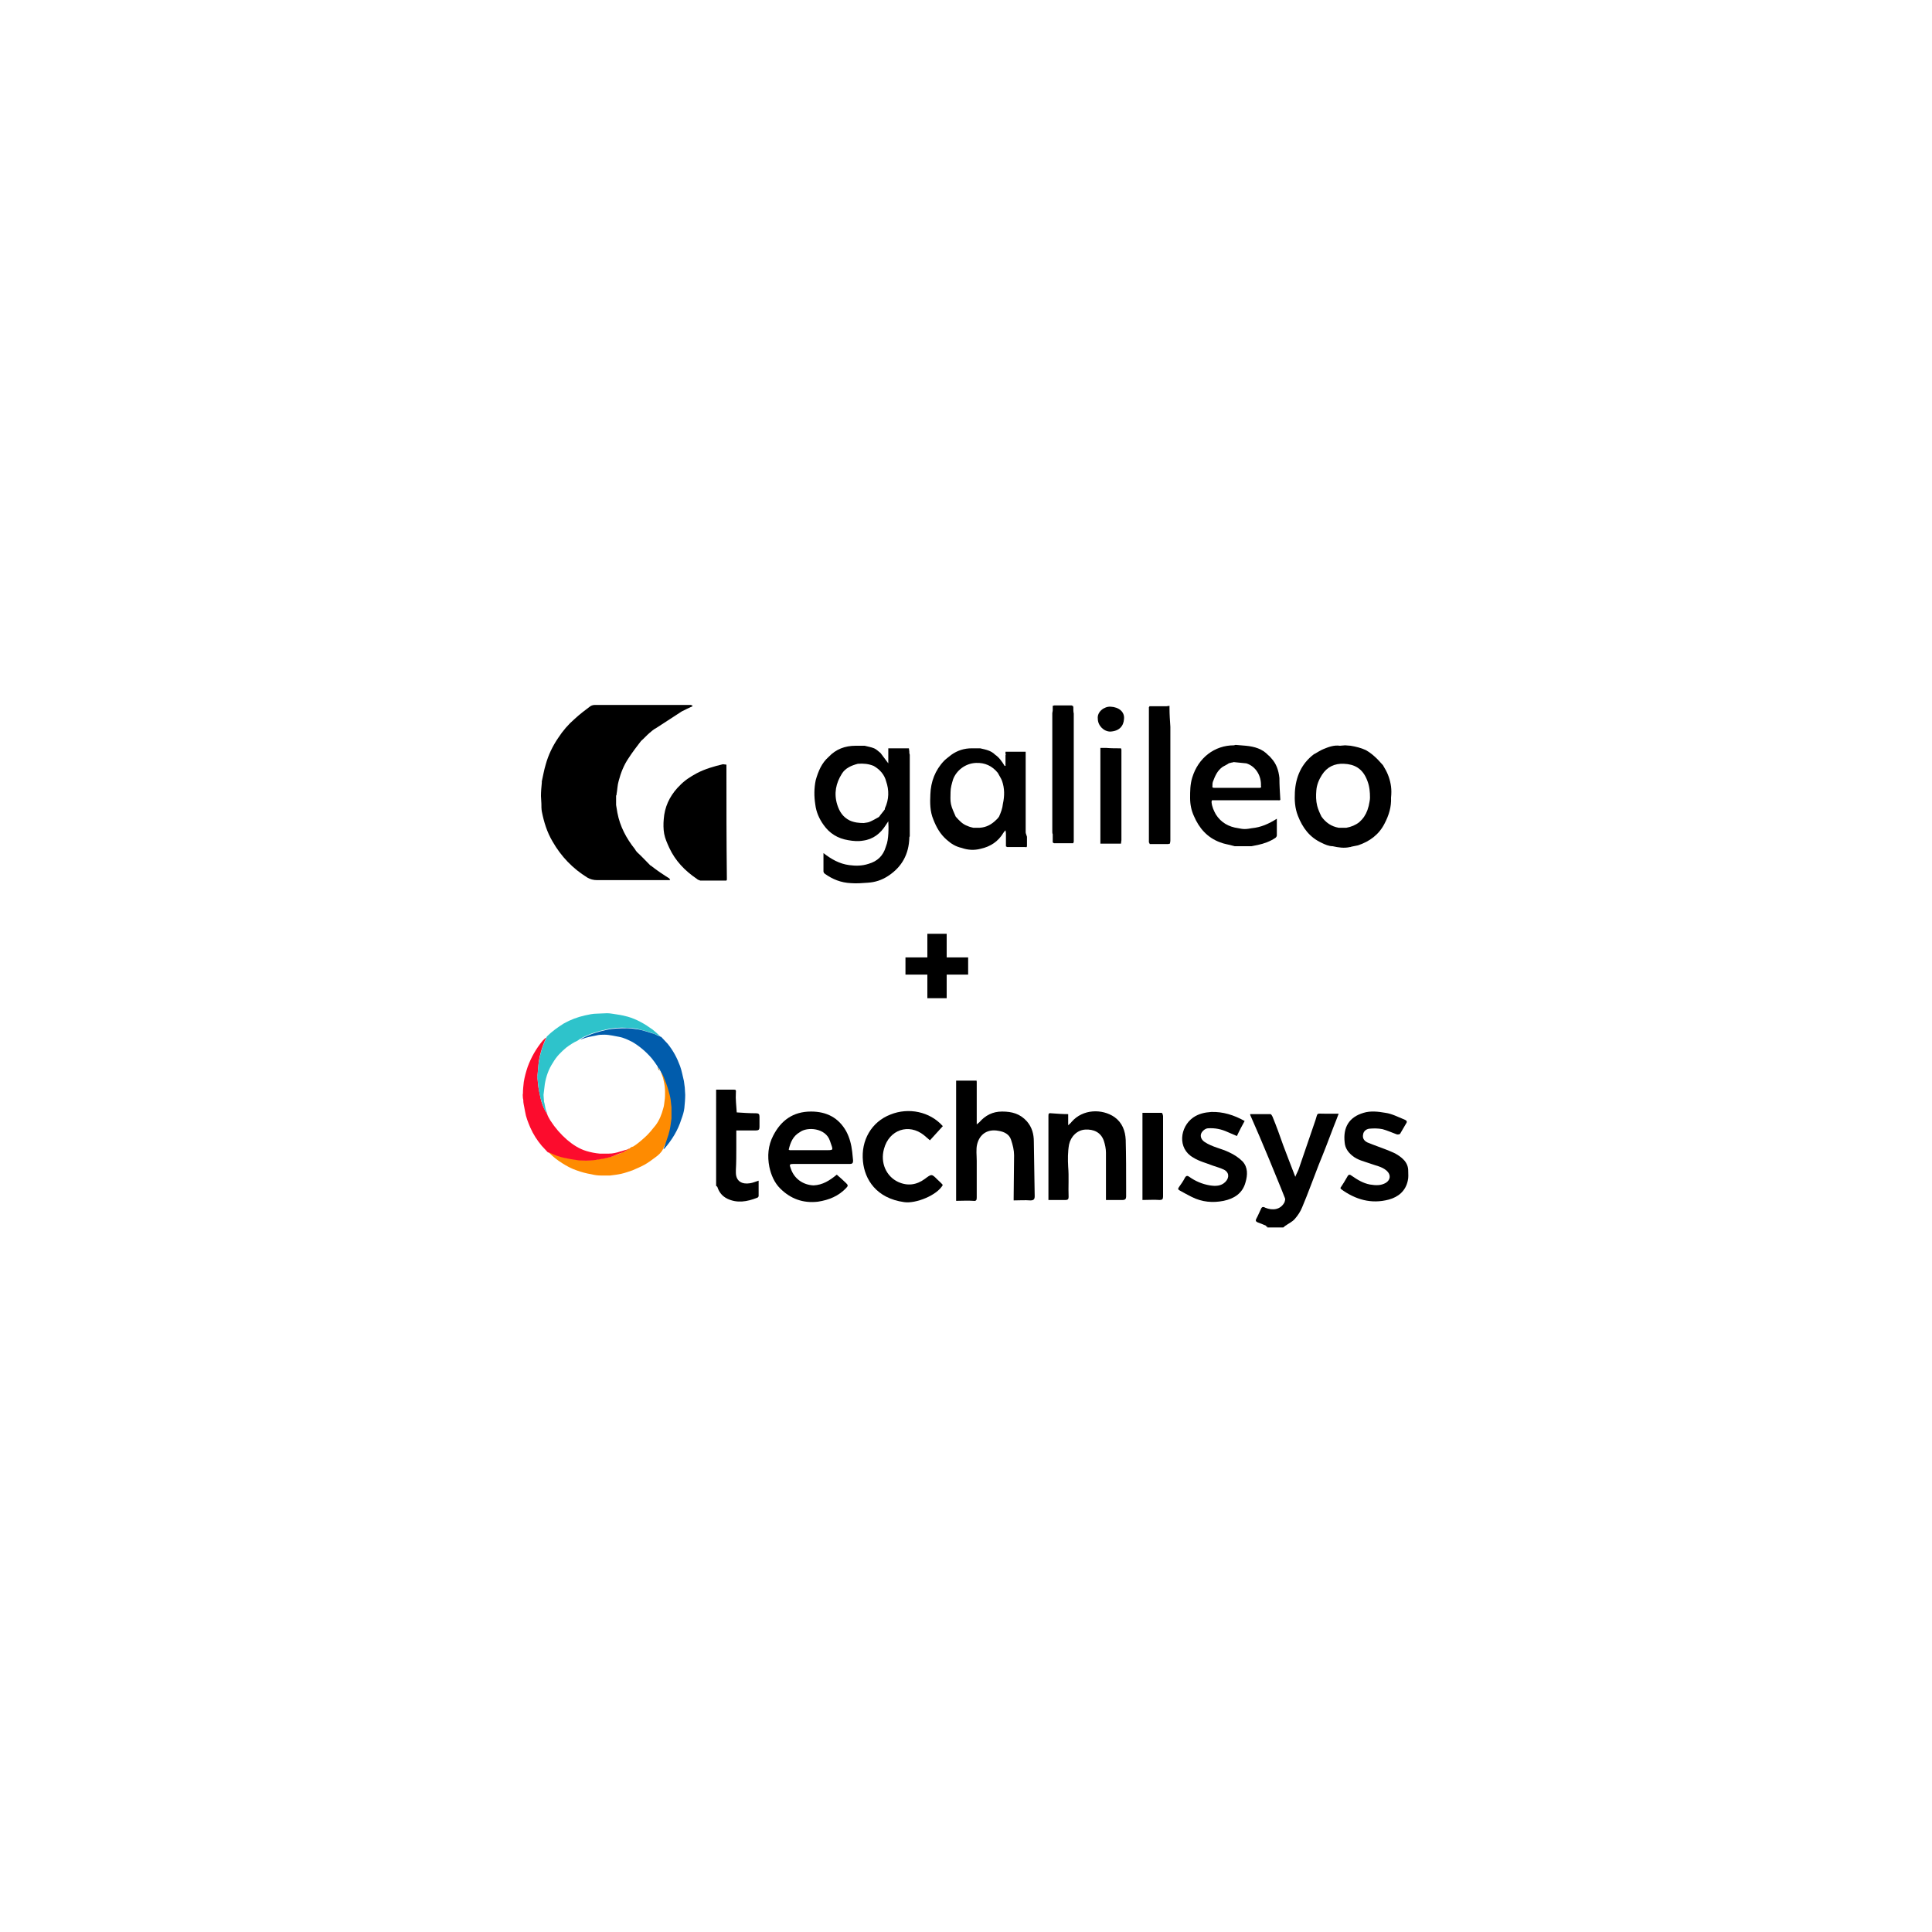 <ns0:svg xmlns:ns0="http://www.w3.org/2000/svg" version="1.1" id="Layer_1" x="0px" y="0px" viewBox="0 0 450 450" style="enable-background:new 0 0 450 220;" xml:space="preserve">
<ns0:style type="text/css" transform="translate(0.0, 115.0)">
	.st0{fill:#FABF66;}
	.st1{fill:#FE8B01;}
	.st2{fill:#FC0C2D;}
	.st3{fill:#2EC3CB;}
	.st4{fill:#015CAC;}
	.st5{fill:#F7422A;}
	.st6{fill:#AD701A;}
	.st7{fill:#416062;}
	.st8{fill:#F36726;}
	.st9{fill:#6ABED2;}
	.st10{fill:#FD5E6D;}
</ns0:style>
<ns0:path class="st0" d="M718.1-20.9c0.2,0,0.4-0.1,0.6-0.1C718.5-20.9,718.3-20.9,718.1-20.9z" transform="translate(0.0, 115.0)" />
<ns0:path class="st0" d="M713.1-20.9c0.1,0,0.2,0,0.3,0C713.3-20.9,713.2-20.9,713.1-20.9z" transform="translate(0.0, 115.0)" />
<ns0:path class="st0" d="M712.1-20.9c0.1,0,0.2,0,0.3,0C712.3-20.9,712.2-20.9,712.1-20.9z" transform="translate(0.0, 115.0)" />
<ns0:path class="st0" d="M711.1-20.8c0.1,0,0.2,0,0.3,0C711.3-20.9,711.2-20.9,711.1-20.8z" transform="translate(0.0, 115.0)" />
<ns0:path class="st0" d="M709.1-20.9c0.1,0,0.2,0,0.3,0C709.3-20.8,709.2-20.9,709.1-20.9z" transform="translate(0.0, 115.0)" />
<ns0:path class="st0" d="M708.1-20.9c0.1,0,0.2,0,0.3,0C708.3-20.9,708.2-20.9,708.1-20.9z" transform="translate(0.0, 115.0)" />
<ns0:path class="st0" d="M710.1-20.8c0.1,0,0.2,0,0.3,0C710.3-20.8,710.2-20.8,710.1-20.8z" transform="translate(0.0, 115.0)" />
<ns0:g transform="translate(0.0, 115.0)">
	<ns0:g>
		<ns0:g>
			<ns0:path d="M151.7,86.7C151.7,86.7,151.7,86.7,151.7,86.7c-0.1-0.1-0.1-0.1-0.2-0.1c-1-1-2-2.1-3.1-3.1c-0.2-0.2-0.4-0.5-0.5-0.7     c-2-2.5-3.5-5.3-4.1-8.5c-0.1-0.6-0.2-1.2-0.3-1.8c0-0.7,0-1.5,0-2.2c0,0,0.1-0.1,0.1-0.1c0-0.1,0-0.1,0-0.2     c0.2-1,0.2-2.1,0.5-3.1c0.5-1.9,1.2-3.7,2.3-5.3c0.9-1.4,1.9-2.7,2.9-4c0.7-0.6,1.3-1.3,2-1.9c0.5-0.4,0.9-0.8,1.5-1.1     c2-1.3,4-2.6,6-3.9c0.8-0.4,1.6-0.8,2.5-1.2c0-0.1,0-0.1-0.1-0.2c-0.1,0-0.2-0.1-0.3-0.1c-0.9,0-1.8,0-2.7,0     c-6.6,0-13.1,0-19.7,0c-0.3,0-0.7,0.1-1,0.3c-1.2,0.9-2.4,1.8-3.6,2.9c-1.5,1.3-2.8,2.8-3.9,4.5c-1.3,1.9-2.3,4-2.9,6.2     c-0.4,1.3-0.6,2.6-0.9,3.9c0,0.1,0,0.1,0,0.2c0,0,0,0.1,0,0.1c-0.1,1-0.2,2.1-0.2,3.1c0,0.6,0.1,1.2,0.1,1.8c0,0.6,0,1.2,0.1,1.8     c0.5,2.5,1.2,4.8,2.5,7c2,3.5,4.7,6.3,8.1,8.4c0.7,0.4,1.4,0.6,2.3,0.6c5.2,0,10.4,0,15.7,0c0,0,0.1,0,0.1,0c0.2,0,0.4,0,0.6,0     c0,0,0.1,0,0.1,0c0.1,0,0.2,0,0.3,0c0.1,0,0.2,0,0.2,0c-0.1-0.1-0.1-0.3-0.2-0.4C154.6,88.8,153.1,87.8,151.7,86.7z" />
			<ns0:path d="M169.2,63.7C169.2,63.7,169.2,63.7,169.2,63.7c0-0.2,0-0.4,0-0.6c-0.3,0-0.6-0.1-0.8-0.1c-2.1,0.5-4.2,1.1-6.1,2.1     c-1.5,0.8-2.9,1.7-4.1,3l0,0c-0.1,0.1-0.3,0.3-0.4,0.4c-1.9,2.1-3,4.5-3.2,7.3c-0.1,1.1-0.1,2.3,0.1,3.4c0.2,1.1,0.7,2.2,1.2,3.3     c1.4,3,3.6,5.3,6.4,7.2c0.2,0.2,0.5,0.3,0.8,0.4c0,0,0.1,0,0.1,0c1.7,0,3.5,0,5.2,0c0,0,0.1,0,0.1,0c0.2,0,0.5,0,0.7,0     c0-0.1,0.1-0.1,0.1-0.2c0-0.2,0-0.4,0-0.5C169.2,80.9,169.2,72.3,169.2,63.7z" />
			<ns0:path d="M324,68.2c-0.2-1.5-0.7-3-1.5-4.3c-0.1-0.2-0.3-0.5-0.4-0.7c0,0-0.1-0.1-0.1-0.1c-0.4-0.4-0.7-0.8-1.1-1.2     c-0.8-0.8-1.7-1.6-2.8-2.2c-1.1-0.5-2.3-0.8-3.5-1c-0.4,0-0.9-0.1-1.3-0.1c-0.4,0-0.8,0.1-1.2,0.1c-1.4-0.2-2.7,0.3-3.9,0.8     c-0.7,0.3-1.3,0.7-2,1.1c0,0,0,0,0,0c-0.1,0-0.2,0.1-0.2,0.1c-2.9,2.2-4.2,5.3-4.4,8.8c-0.1,1.9,0,3.7,0.7,5.5     c1.1,2.8,2.7,5,5.5,6.3c0.8,0.4,1.7,0.8,2.6,0.8c1.3,0.3,2.7,0.5,4,0.2c0.1,0,0.2,0,0.4-0.1c0,0,0,0,0,0l0,0     c0.5-0.1,1-0.2,1.5-0.3c2.7-0.9,4.9-2.5,6.2-5.1c1-1.9,1.6-3.9,1.5-6C324.1,69.8,324.1,69,324,68.2z M318.8,72.7     c0,0.1,0.1,0.2,0.2,0.3C318.9,72.9,318.8,72.8,318.8,72.7c-0.1,0.3-0.2,0.7-0.3,1c-0.4,1.1-1,2-1.9,2.8c-0.9,0.7-1.9,1.1-3,1.3     c-0.6,0-1.2,0-1.8,0c-1.7-0.3-3-1.2-4-2.6v0c-0.4-0.8-0.8-1.7-1-2.5c-0.3-1.2-0.3-2.4-0.2-3.6c0.1-1.3,0.6-2.5,1.3-3.6     c1.2-1.9,3-2.7,5.1-2.6c2.4,0.1,4.4,1,5.5,4c0.5,1.3,0.6,2.6,0.6,3.9C319.1,71.4,318.9,72.1,318.8,72.7z" />
			<ns0:path d="M272.4,50c0-0.1,0-0.3,0-0.4c0-0.1,0-0.1,0-0.2c-0.2,0-0.5,0.1-0.7,0.1c-1.1,0-2.3,0-3.4,0c0,0-0.1,0-0.1,0     c-0.1,0-0.1,0-0.2,0c-0.1,0-0.2,0-0.3,0c0,0,0,0.1,0,0.1c0,0,0,0,0,0c0,0,0,0.1-0.1,0.1c0,0.1,0,0.2,0,0.3c0,0.3,0,0.7,0,1     c0,9.5,0,19,0,28.6c0,0.5,0,1.1,0,1.6c0.1,0.1,0.1,0.2,0.2,0.4c1.4,0,2.9,0,4.3,0c0.1,0,0.2-0.1,0.4-0.1c0-0.2,0.1-0.4,0.1-0.7     c0-8.8,0-17.7,0-26.5C272.5,52.8,272.4,51.4,272.4,50z" />
			<ns0:path d="M258.7,49.6c-1.5-0.1-3.2,1.2-3,2.8c0,1.6,1.4,3,2.9,3c2.1-0.1,3.1-1.3,3.2-2.9C262,50.8,260.6,49.7,258.7,49.6z" />
			<ns0:path d="M238.9,78.9c0-0.1,0-0.2,0-0.3c0,0,0,0,0,0c0,0,0,0,0-0.1c0-0.1,0-0.2,0-0.3c0,0,0,0,0,0c0,0,0,0,0-0.1     c0-0.1,0-0.2,0-0.3c0,0,0,0,0,0c0,0,0,0,0-0.1c0-0.1,0-0.2,0-0.3c0,0,0-0.1,0-0.1c0-0.1,0-0.2,0-0.3c0,0,0,0,0,0c0,0,0,0,0-0.1     c0-0.1,0-0.2,0-0.3c0,0,0-0.1,0-0.1c0-0.1,0-0.2,0-0.3c0,0,0-0.1,0-0.1c0-0.1,0-0.2,0-0.3c0,0,0,0,0,0c0,0,0-0.1,0-0.1     c0-0.1,0-0.2,0-0.3c0,0,0-0.1,0-0.1c0-0.1,0-0.2,0-0.3c0,0,0-0.1,0-0.1c0-0.1,0-0.2,0-0.3c0,0,0,0,0,0c0,0,0,0,0-0.1     c0-0.1,0-0.2,0-0.3c0,0,0-0.1,0-0.1c0-0.1,0-0.2,0-0.3c0,0,0-0.1,0-0.1c0-0.1,0-0.2,0-0.3c0,0,0,0,0,0c0,0,0-0.1,0-0.1     c0-0.1,0-0.2,0-0.3c0,0,0-0.1,0-0.1c0-0.1,0-0.2,0-0.3c0,0,0-0.1,0-0.1c0-0.1,0-0.2,0-0.3c0,0,0-0.1,0-0.1c0-0.1,0-0.2,0-0.3     c0,0,0-0.1,0-0.1c0-0.1,0-0.2,0-0.3c0,0,0-0.1,0-0.1c0-0.1,0-0.2,0-0.3c0,0,0-0.1,0-0.1c0-0.1,0-0.2,0-0.3c0,0,0,0,0,0     c0,0,0-0.1,0-0.1c0-0.1,0-0.2,0-0.3c0,0,0,0,0,0c0,0,0-0.1,0-0.1c0-0.1,0-0.2,0-0.3c0,0,0-0.1,0-0.1c0-0.1,0-0.2,0-0.3     c0,0,0,0,0,0c0,0,0,0,0-0.1c0-0.1,0-0.2,0-0.3c0,0,0-0.1,0-0.1c0-0.1,0-0.2,0-0.3c0,0,0-0.1,0-0.1c0-0.1,0-0.2,0-0.3c0,0,0,0,0,0     c0,0,0-0.1,0-0.1c0-0.1,0-0.2,0-0.3c0,0,0-0.1,0-0.1c0-0.1,0-0.2,0-0.3c0,0,0,0,0,0c0,0,0-0.1,0-0.1c0-0.1,0-0.2,0-0.3     c0,0,0,0,0,0c0,0,0-0.1,0-0.1c0-0.1,0-0.2,0-0.3c0,0,0-0.1,0-0.1c0-0.1,0-0.2,0-0.3c0,0,0-0.1,0-0.1c0-0.1,0-0.2,0-0.3     c0,0,0,0,0,0c0,0,0,0,0-0.1c0-0.1,0-0.2,0-0.3c0,0,0-0.1,0-0.1c0-0.1,0-0.2,0-0.3c0,0,0,0,0,0c0,0,0,0,0-0.1c0-0.1,0-0.2,0-0.3     c0,0,0,0,0,0c0,0,0-0.1,0-0.1c0-0.1,0-0.2,0-0.3c0,0,0-0.1,0-0.1c0-0.1,0-0.2,0-0.3c0,0,0-0.1,0-0.1c0-0.1,0-0.2,0-0.3     c0,0,0,0,0,0c0,0,0,0,0-0.1c0-0.1,0-0.2,0-0.3c0,0,0,0,0,0c0,0,0,0,0-0.1c0-0.1,0-0.2,0-0.3c0,0,0,0,0,0c0,0,0,0,0-0.1     c0-0.8,0-1.6,0-2.4c-0.2,0-0.4,0-0.5,0c0,0-0.1,0-0.1,0c-1.2,0-2.3,0-3.5,0c-0.2,0-0.4,0-0.6,0c0,0,0,0,0,0c0,0,0,0,0,0     c0,0,0,0,0,0c0,0.3,0,0.6,0,0.8c0-0.1,0-0.2,0.1-0.3c0,0.1,0,0.2-0.1,0.3c0,0.1,0,0.2,0,0.3c0,0.2,0,0.4,0,0.5c0,0.1,0,0.2,0,0.3     c0,0.2,0,0.4,0,0.5c0,0.1,0,0.1,0,0.2c0,0.1,0,0.3,0,0.4c0,0.1,0,0.2,0,0.3c-0.1,0-0.1,0-0.2,0c-0.6-1-1.3-2-2.2-2.6     c-1-1-2.2-1.2-3.5-1.5c-0.7,0-1.3,0-2,0c-1.7,0-3.3,0.5-4.7,1.5c-0.6,0.5-1.2,0.9-1.7,1.4c-2.1,2.2-3.1,4.9-3.2,7.8     c-0.1,2-0.1,4,0.7,5.9c0.7,1.8,1.6,3.4,3.1,4.7c1,0.9,2.1,1.6,3.5,1.9c1.4,0.5,2.9,0.6,4.4,0.2c2.3-0.5,4.1-1.7,5.3-3.7     c0.1-0.2,0.3-0.4,0.5-0.6c0.1,0.4,0.1,0.7,0.1,1c0,0.1,0,0.3,0,0.4c0,0.1,0,0.2,0,0.3c0,0,0,0,0,0c0,0,0,0.1,0,0.1     c0,0.1,0,0.2,0,0.3c0,0.3,0,0.6,0,1c0,0.1,0,0.2,0,0.3c0,0,0,0,0,0c0,0,0,0.1,0,0.1c0,0.1,0,0.1,0,0.2c0,0,0,0,0,0     c0,0,0,0.1,0.1,0.1c0.1,0,0.1,0.1,0.2,0.1c1.4,0,2.8,0,4.2,0c0.3,0.1,0.4,0,0.4-0.3c0-0.4,0-0.9,0-1.3c0,0,0,0,0,0     c0,0,0-0.1,0-0.1c0-0.1,0-0.2,0-0.3c0,0,0,0,0,0c0,0,0,0,0-0.1c0-0.1,0-0.2,0-0.3C238.9,79,238.9,79,238.9,78.9z M233.3,65.5     c-0.1-0.1-0.2-0.2-0.3-0.2C233.1,65.3,233.2,65.4,233.3,65.5z M232.7,75.2c-0.1,0.1-0.2,0.3-0.3,0.4l0,0c0,0,0,0,0,0     c-0.1,0.1-0.2,0.2-0.3,0.3c-1.1,1.1-2.3,1.8-3.9,1.9c-0.5,0-1,0-1.5,0c-0.4-0.1-0.9-0.2-1.3-0.4c-1.2-0.4-2-1.3-2.8-2.2     c-0.4-1-0.9-1.9-1.1-2.9c-0.2-0.9-0.1-1.9-0.1-2.8c0-1,0.3-2,0.6-3c0.8-2.1,2.9-3.7,5.3-3.8c2.1-0.1,3.8,0.7,5.1,2.3     c0.1,0,0.1,0,0.2,0c-0.1,0-0.1,0-0.2,0c0.3,0.6,0.8,1.3,1,1.9c0.6,1.7,0.6,3.5,0.2,5.3C233.5,73.3,233.1,74.3,232.7,75.2z" />
			<ns0:path d="M250,49.7c0-0.1-0.1-0.2-0.1-0.3c-0.1,0-0.2,0-0.3-0.1c-0.1,0-0.2,0-0.3,0c-0.1,0-0.1,0-0.2,0c-1.1,0-2.1,0-3.2,0     c-0.1,0-0.2,0-0.3,0c-0.1,0-0.3,0.1-0.4,0.1c0,0.1,0,0.3,0,0.4c0,0.1,0,0.2,0,0.3l0,0c0,0,0,0,0,0c0,0,0,0.1,0,0.1     c0,0.1,0,0.2,0,0.3c0,0.2-0.1,0.4-0.1,0.6c0,9.2,0,18.4,0,27.6c0,0.2,0,0.4,0.1,0.6c0,0.1,0,0.1,0,0.2c0,0.4,0,0.7,0,1.1     c0,0.1,0,0.2,0,0.3c0,0,0,0,0,0c0,0,0,0.1,0,0.1c0,0.1,0,0.1,0,0.2c0,0,0,0,0,0c0,0,0,0,0.1,0.1l0,0c0.1,0,0.1,0.1,0.2,0.1     c1.4,0,2.8,0,4.1,0c0.1,0,0.3,0,0.4,0c0-0.1,0-0.2,0.1-0.3c0-0.1,0-0.1,0-0.2c0-0.2,0-0.4,0-0.6c0-9.7,0-19.4,0-29.1     C250,50.8,250,50.3,250,49.7z" />
			<ns0:path d="M261.1,59.3c-1.2,0-2.3,0-3.5-0.1c0,0-0.1,0-0.1,0c-0.1,0-0.1,0-0.2,0c-0.3,0-0.6,0-1,0c0,0.1,0,0.3,0,0.4     c1.6,0,3.2,0,4.8,0c0,6.8,0,13.6,0,20.4c0-6.8,0-13.6,0-20.4c-1.6,0-3.2,0-4.8,0c0,0.1,0,0.2,0,0.3c0,7.1,0,14.1,0,21.2     c0,0.1,0,0.3,0,0.4c1.6,0,3.1,0,4.8,0c0-0.3,0.1-0.6,0.1-0.8c0-0.1,0-0.2-0.1-0.3c0,0.1,0,0.2,0.1,0.3c0-0.1,0-0.2,0-0.3     c0-6.9,0-13.9,0-20.8C261.2,59.5,261.1,59.4,261.1,59.3z" />
			<ns0:path d="M211.8,60.4c0-0.1,0-0.2,0-0.3c0-0.1-0.1-0.3-0.1-0.4c0,0.1,0.1,0.3,0.1,0.4c0-0.3-0.1-0.6-0.1-0.8c-1.2,0-2.3,0-3.5,0     c0,0-0.1,0-0.1,0c-0.1,0-0.1,0-0.2,0c-0.3,0-0.6,0-1,0c0,0.1,0,0.3,0,0.4c0,1,0,2.1,0,3.1c-0.6-0.8-1.2-1.6-1.8-2.4     c-0.5-0.4-1-0.9-1.5-1.1c-0.7-0.3-1.5-0.4-2.2-0.6c-0.7,0-1.4,0-2.1,0c-2.5,0-4.6,0.8-6.3,2.6c0,0,0,0,0,0     c-1.6,1.4-2.4,3.3-3,5.4c-0.4,1.9-0.4,3.8-0.1,5.7c0.2,1.7,0.9,3.3,1.9,4.7c1.4,2,3.3,3.2,5.8,3.6c1.1,0.2,2.3,0.3,3.4,0.1     c2.4-0.3,4.1-1.7,5.3-3.6c0.2-0.3,0.4-0.6,0.6-0.9c0.1,1.4,0.1,4.3-0.5,5.7c0,0.1-0.1,0.2-0.1,0.3c-0.6,2-1.9,3.3-4,3.9     c-1.5,0.5-3,0.5-4.5,0.3c-2.3-0.3-4.2-1.4-6-2.8c0,1.5,0,2.9,0,4.3c0,0.1,0.1,0.2,0.1,0.3c0.1,0.1,0.1,0.1,0.2,0.2     c1.8,1.3,3.8,2.1,6.1,2.2c1.3,0.1,2.6,0,3.9-0.1c1.7-0.1,3.3-0.6,4.8-1.6c3.2-2.1,4.8-5.1,4.9-8.9c0-0.1,0-0.2,0.1-0.3     c0-0.1,0-0.1,0-0.2c0-0.2,0-0.3,0-0.5c0-6.1,0-12.2,0-18.3C211.9,60.7,211.8,60.5,211.8,60.4z M206.1,73.3c0,0,0,0.1,0,0.2     c0,0.1,0,0.1,0.1,0.1c0,0,0-0.1-0.1-0.1c-0.4,0.6-0.9,1.1-1.3,1.7l0,0c0,0-0.1,0.1-0.1,0.1c0,0,0,0,0,0c0,0,0,0,0,0c0,0,0,0,0,0     c0,0,0,0,0,0c0,0,0,0,0,0c-0.7,0.4-1.4,0.8-2.1,1.1c-0.4,0.2-0.9,0.2-1.4,0.3c-1.1,0-2.2-0.1-3.3-0.6c-1.6-0.8-2.4-2.1-2.9-3.7     c-0.8-2.6-0.3-5,1.1-7.2c0.8-1.3,2.2-1.9,3.7-2.3c0,0,0,0,0,0c1.3-0.1,2.5,0,3.7,0.5c1.4,0.8,2.5,2,2.9,3.6     C207.1,69,207.1,71.2,206.1,73.3z" />
			<ns0:path d="M296.1,61.6c-0.2-0.2-0.4-0.5-0.7-0.7c-1.4-1.5-3.2-2-5.2-2.2c-0.8-0.1-1.6-0.1-2.4-0.2c-0.1,0-0.3,0.1-0.4,0.1     c-4.5,0-8.3,2.9-9.7,7.5c-0.5,1.6-0.5,3.2-0.5,4.8c0,1.5,0.3,2.9,0.9,4.2c1.2,2.8,3.1,5,6.1,6.1c1,0.4,2,0.5,3,0.8     c0.1,0,0.3,0.1,0.4,0.1c1.2,0,2.4,0,3.5,0c0,0,0.1,0,0.1,0c0.1,0,0.2,0,0.3,0c0.5-0.1,1-0.2,1.5-0.3c1.4-0.3,2.8-0.8,4-1.6     c0.2-0.1,0.4-0.4,0.4-0.6c0-0.9,0-1.7,0-2.6c0-0.4,0-0.8,0-1.3c-1.9,1.2-3.7,2-5.8,2.2c-0.6,0.1-1.1,0.2-1.7,0.2     c-0.5,0-1-0.1-1.5-0.2c-2.2-0.3-4-1.3-5.2-3.2c-0.5-0.9-0.9-1.8-1-2.8c0-0.3,0-0.6,0.4-0.5c0.1,0,0.1,0,0.2,0c1.2,0,2.4,0,3.6,0     c3.6,0,7.2,0,10.9,0c0.1,0,0.3,0,0.4,0c0.3,0,0.6,0.1,0.5-0.4c-0.1-1.6-0.2-3.2-0.2-4.8C297.8,64.4,297.3,62.9,296.1,61.6z      M293.4,68.5c-3.5,0-7,0-10.5,0c-0.3,0-0.6,0-0.5-0.4c0-0.3,0-0.7,0.1-1c0.5-1.3,1-2.6,2.3-3.5c0.5-0.3,1-0.5,1.4-0.8     c0,0,0,0,0,0c0.2-0.1,0.5-0.1,0.7-0.2c0.1,0,0.3,0,0.4-0.1c1,0.1,2,0.2,3,0.3c2.2,0.7,3.5,2.9,3.4,5.2     C293.8,68.4,293.7,68.5,293.4,68.5z" />
			<ns0:path d="M238.9,71.4C238.9,71.4,238.9,71.4,238.9,71.4C238.9,71.4,238.9,71.4,238.9,71.4C238.9,71.5,238.9,71.4,238.9,71.4z" />
			<ns0:path d="M238.9,71.9C238.9,71.8,238.9,71.8,238.9,71.9C238.9,71.8,238.9,71.8,238.9,71.9C238.9,71.9,238.9,71.9,238.9,71.9z" />
			<ns0:path d="M238.9,72.3C238.9,72.3,238.9,72.3,238.9,72.3c0-0.1,0-0.1,0-0.1C238.9,72.2,238.9,72.3,238.9,72.3z" />
			<ns0:path d="M238.9,66C238.9,65.9,238.9,65.9,238.9,66C238.9,65.9,238.9,65.9,238.9,66C238.9,66,238.9,66,238.9,66z" />
			<ns0:path d="M238.9,72.7C238.9,72.7,238.9,72.6,238.9,72.7C238.9,72.7,238.9,72.7,238.9,72.7C238.9,72.7,238.9,72.7,238.9,72.7z" />
			<ns0:path d="M238.9,65.5C238.9,65.5,238.9,65.5,238.9,65.5C238.9,65.5,238.9,65.5,238.9,65.5C238.9,65.6,238.9,65.5,238.9,65.5z" />
			<ns0:path d="M238.9,73.5C238.9,73.5,238.9,73.5,238.9,73.5C238.9,73.5,238.9,73.5,238.9,73.5C238.9,73.6,238.9,73.5,238.9,73.5z" />
			<ns0:path d="M238.9,74C238.9,73.9,238.9,73.9,238.9,74C238.9,73.9,238.9,74,238.9,74C238.9,74,238.9,74,238.9,74z" />
			<ns0:path d="M238.9,74.8C238.9,74.8,238.9,74.8,238.9,74.8C238.9,74.8,238.9,74.8,238.9,74.8C238.9,74.8,238.9,74.8,238.9,74.8z" />
			<ns0:path d="M238.9,75.2C238.9,75.2,238.9,75.2,238.9,75.2C238.9,75.2,238.9,75.2,238.9,75.2C238.9,75.2,238.9,75.2,238.9,75.2z" />
			<ns0:path d="M238.9,64.7C238.9,64.7,238.9,64.6,238.9,64.7C238.9,64.6,238.9,64.7,238.9,64.7C238.9,64.7,238.9,64.7,238.9,64.7z" />
			<ns0:path d="M238.9,63.4C238.9,63.4,238.9,63.4,238.9,63.4C238.9,63.4,238.9,63.4,238.9,63.4C238.9,63.4,238.9,63.4,238.9,63.4z" />
			<ns0:path d="M238.9,63C238.9,63,238.9,63,238.9,63C238.9,63,238.9,63,238.9,63C238.9,63,238.9,63,238.9,63z" />
			<ns0:path d="M238.9,76.1C238.9,76,238.9,76,238.9,76.1C238.9,76,238.9,76.1,238.9,76.1C238.9,76.1,238.9,76.1,238.9,76.1z" />
			<ns0:path d="M238.9,76.5C238.9,76.5,238.9,76.4,238.9,76.5C238.9,76.4,238.9,76.5,238.9,76.5C238.9,76.5,238.9,76.5,238.9,76.5z" />
			<ns0:path d="M238.9,71C238.9,71,238.9,71,238.9,71c0-0.1,0-0.1,0-0.1C238.9,71,238.9,71,238.9,71z" />
			<ns0:path d="M238.9,77.3C238.9,77.3,238.9,77.3,238.9,77.3C238.9,77.3,238.9,77.3,238.9,77.3C238.9,77.3,238.9,77.3,238.9,77.3z" />
			<ns0:path d="M238.9,79C238.9,79,238.9,79,238.9,79C238.9,79,238.9,79,238.9,79C238.9,79,238.9,79,238.9,79z" />
			<ns0:path d="M238.9,70.6C238.9,70.6,238.9,70.5,238.9,70.6C238.9,70.5,238.9,70.6,238.9,70.6C238.9,70.6,238.9,70.6,238.9,70.6z" />
			<ns0:path d="M238.9,69.3C238.9,69.3,238.9,69.3,238.9,69.3C238.9,69.3,238.9,69.3,238.9,69.3C238.9,69.3,238.9,69.3,238.9,69.3z" />
			<ns0:path d="M238.9,68.5C238.9,68.5,238.9,68.4,238.9,68.5C238.9,68.4,238.9,68.5,238.9,68.5C238.9,68.5,238.9,68.5,238.9,68.5z" />
			<ns0:path d="M238.9,67.2C238.9,67.2,238.9,67.2,238.9,67.2C238.9,67.2,238.9,67.2,238.9,67.2C238.9,67.2,238.9,67.2,238.9,67.2z" />
			<ns0:path d="M238.9,68.1C238.9,68,238.9,68,238.9,68.1C238.9,68,238.9,68.1,238.9,68.1C238.9,68.1,238.9,68.1,238.9,68.1z" />
		</ns0:g>
		<ns0:g>
			<ns0:g>
				<ns0:path class="st1" d="M154.4,152.7c-0.4,0.8-1.1,1.4-1.8,1.9c-0.8,0.6-1.6,1.2-2.5,1.7c-0.9,0.5-1.9,0.9-2.8,1.3      c-0.9,0.3-1.7,0.6-2.6,0.8c-0.9,0.2-1.8,0.3-2.6,0.4c0,0-0.1,0-0.1,0c-0.3,0-0.6,0-0.9,0c0,0,0,0-0.1,0c0,0-0.1,0-0.1,0      c0,0,0,0-0.1,0c0,0-0.1,0-0.1,0c0,0,0,0-0.1,0c0,0-0.1,0-0.1,0c0,0,0,0-0.1,0c0,0-0.1,0-0.1,0c0,0,0,0-0.1,0c0,0-0.1,0-0.1,0      c0,0,0,0-0.1,0c-0.8,0-1.5-0.1-2.3-0.3c-1.2-0.2-2.3-0.5-3.4-0.9c-1.2-0.4-2.3-1-3.4-1.7c-1.1-0.7-2-1.4-2.9-2.3      c-0.1-0.1-0.1-0.2-0.2-0.3c0.1,0,0.3,0,0.4,0.1c0.6,0.2,1.1,0.5,1.7,0.7c1.1,0.4,2.2,0.7,3.3,0.8c0.8,0.1,1.6,0.3,2.4,0.3      c1.5,0.1,3,0,4.4-0.3c0.8-0.2,1.6-0.3,2.4-0.5c0.9-0.3,1.8-0.6,2.6-1c0.3-0.1,0.7-0.3,1-0.5c0.3-0.2,0.6-0.3,0.8-0.5      c0.1-0.1,0.2-0.2,0.4-0.3c0,0,0,0,0,0c0,0,0.1,0,0.1,0l0,0c0,0,0.1,0,0.1,0c1-0.6,1.9-1.4,2.8-2.2c0.9-0.8,1.7-1.8,2.5-2.8      c0.9-1.2,1.4-2.5,1.8-4c0.2-0.6,0.2-1.2,0.3-1.8c0.1-0.6,0.1-1.3,0.1-2c0-0.8-0.1-1.7-0.3-2.5c-0.1-0.5-0.2-0.9-0.4-1.4      c-0.1-0.4-0.3-0.8-0.4-1.2c0.1-0.3,0.1,0,0.2,0c0.3,0.5,0.6,1,0.8,1.5c0.4,1,0.8,2.1,1.1,3.1c0.2,0.7,0.3,1.4,0.5,2.1      c0.1,0.6,0.1,1.2,0.2,1.8c0,0.8,0,1.5,0,2.3c0,0.1,0,0.2,0,0.3c-0.1,0.5-0.1,1-0.2,1.5c-0.1,0.8-0.3,1.5-0.5,2.3      c-0.2,0.7-0.4,1.4-0.7,2.1C154.7,151.8,154.6,152.3,154.4,152.7z" />
				<ns0:path class="st2" d="M145.8,153c-0.3,0.2-0.6,0.4-1,0.5c-0.9,0.3-1.7,0.7-2.6,1c-0.8,0.2-1.6,0.4-2.4,0.5      c-1.5,0.3-2.9,0.4-4.4,0.3c-0.8,0-1.6-0.2-2.4-0.3c-1.1-0.2-2.2-0.4-3.3-0.8c-0.6-0.2-1.1-0.5-1.7-0.7c-0.1,0-0.3-0.1-0.4-0.1      c-0.5-0.5-0.9-1-1.4-1.5c-1.1-1.3-2-2.7-2.7-4.3c-0.5-1.2-1-2.4-1.2-3.7c-0.1-0.7-0.3-1.4-0.4-2.2c0-0.3,0-0.6-0.1-0.9      c0-0.4-0.1-0.8,0-1.1c0-0.9,0.1-1.8,0.2-2.7c0.2-1.2,0.5-2.3,0.9-3.5c0.8-2.2,2-4.3,3.5-6.1c0.2-0.2,0.4-0.4,0.6-0.6      c0.1-0.1,0.2-0.1,0.2-0.1c0,0,0,0.1,0,0.1c-0.5,1-0.9,2.1-1.2,3.2c-0.3,1-0.5,2-0.6,3.1c-0.1,0.8-0.1,1.5-0.2,2.3      c0,0.3,0,0.6,0,0.8c0.1,0.9,0.1,1.7,0.3,2.6c0.1,0.6,0.3,1.3,0.4,1.9c0.2,1.1,0.6,2.1,1.1,3c0.1,0.2,0.3,0.5,0.4,0.7      c0.2,0.6,0.5,1.1,0.8,1.6c1.1,1.7,2.4,3.2,3.9,4.5c1.3,1.1,2.8,2.1,4.5,2.6c1,0.3,2,0.5,3.1,0.6c0,0,0,0,0.1,0      c0.4,0,0.9,0,1.3,0c0,0,0.1,0,0.1,0c0.2,0,0.3,0,0.5,0c0,0,0,0,0.1,0c0.9,0,1.8-0.2,2.7-0.5c0.5-0.1,0.9-0.3,1.4-0.4      C145.8,152.9,145.8,153,145.8,153z" />
				<ns0:path class="st3" d="M127,143.8c-0.5-1-0.8-2-1.1-3c-0.1-0.6-0.3-1.3-0.4-1.9c-0.1-0.8-0.2-1.7-0.3-2.6c0-0.3-0.1-0.6,0-0.8      c0.1-0.8,0.1-1.5,0.2-2.3c0.1-1,0.3-2.1,0.6-3.1c0.3-1.1,0.7-2.2,1.2-3.2c0,0,0-0.1,0-0.1c0.1-0.1,0.1-0.3,0.2-0.4      c1.2-1.2,2.5-2.1,3.9-3c1.6-0.9,3.2-1.5,5-1.9c0.9-0.2,1.8-0.4,2.7-0.4c0.8,0,1.6-0.1,2.4-0.1c0.8,0,1.6,0.2,2.4,0.3      c0.8,0.1,1.6,0.3,2.4,0.5c2.1,0.6,4,1.7,5.8,3c0.6,0.5,1.2,1,1.8,1.6c-0.2-0.1-0.4-0.1-0.5-0.2c-0.5-0.2-0.9-0.4-1.4-0.6      c-1-0.3-2.1-0.6-3.2-0.9c-0.9-0.2-1.7-0.3-2.6-0.3c-1.7-0.1-3.4,0-5,0.4c-1.9,0.4-3.8,1-5.5,1.9c-0.2,0.1-0.3,0.2-0.5,0.3      c-0.2,0.1-0.4,0.3-0.6,0.4c-0.9,0.4-1.8,1-2.6,1.6c-1.2,1-2.3,2.1-3.1,3.5c-1,1.5-1.6,3.2-1.9,5c-0.1,0.8-0.2,1.7-0.3,2.5      c0,0.5,0.1,1,0.1,1.4c0,0.2,0,0.3,0.1,0.5c0.1,0.5,0.2,1,0.3,1.5C127.1,143.5,127.3,143.8,127,143.8z" />
				<ns0:path class="st4" d="M135.2,127.1c0.2-0.1,0.3-0.2,0.5-0.3c1.7-0.9,3.6-1.5,5.5-1.9c1.7-0.4,3.3-0.4,5-0.4      c0.9,0,1.8,0.2,2.6,0.3c1.1,0.2,2.1,0.6,3.2,0.9c0.5,0.1,0.9,0.4,1.4,0.6c0.2,0.1,0.4,0.1,0.5,0.2c0,0,0,0,0,0c0,0,0,0,0.1,0      c0.5,0.5,1,1.1,1.5,1.6c1.3,1.6,2.2,3.3,2.9,5.2c0.4,1.1,0.6,2.3,0.9,3.5c0.1,0.5,0.1,1,0.2,1.5c0,0.6,0.1,1.1,0.1,1.7      c0,1-0.1,2.1-0.2,3.1c-0.1,0.9-0.4,1.8-0.7,2.6c-0.8,2.6-2.2,4.8-3.9,6.8c-0.1,0.1-0.2,0.1-0.3,0.2c0.2-0.4,0.3-0.8,0.5-1.3      c0.2-0.7,0.5-1.4,0.7-2.1c0.2-0.7,0.4-1.5,0.5-2.3c0.1-0.5,0.1-1,0.2-1.5c0-0.1,0-0.2,0-0.3c0-0.1,0-0.2,0-0.3      c0-0.6,0-1.2,0-1.7c0-0.1,0-0.2,0-0.3c-0.1-0.6-0.1-1.2-0.2-1.8c-0.1-0.7-0.3-1.4-0.5-2.1c-0.3-1.1-0.7-2.1-1.1-3.1      c-0.2-0.5-0.5-1-0.8-1.5c-0.1-0.3-0.2-0.5-0.5-0.7c-0.1-0.1-0.1-0.3-0.2-0.4c-0.4-0.6-0.8-1.2-1.3-1.8c-1.3-1.5-2.8-2.8-4.5-3.8      c-1-0.5-2-1-3.1-1.2c-0.5-0.1-1.1-0.2-1.6-0.3c-0.6-0.1-1.2-0.2-1.8-0.2c-0.6,0-1.3,0-2,0.2c-1.1,0.2-2.2,0.4-3.2,0.8      C135.4,127.1,135.3,127.1,135.2,127.1z" />
				<ns0:path class="st3" d="M153.9,126.5C153.9,126.5,153.9,126.5,153.9,126.5C153.9,126.5,153.9,126.5,153.9,126.5z" />
				<ns0:path class="st5" d="M145.7,152.9c0.3-0.1,0.6-0.3,0.9-0.4c0,0,0,0.1,0,0.1c-0.3,0.2-0.6,0.3-0.8,0.5      C145.8,153,145.8,152.9,145.7,152.9z" />
				<ns0:path class="st6" d="M153.5,134.3c-0.1-0.2-0.2-0.4-0.3-0.6c0.3,0.1,0.4,0.4,0.5,0.7C153.6,134.4,153.6,134.1,153.5,134.3z" />
				<ns0:path class="st7" d="M156.3,143c0,0.1,0,0.2,0,0.3c0,0.6,0,1.2,0,1.7c0,0.1,0,0.2,0,0.3C156.3,144.5,156.3,143.8,156.3,143z" />
				<ns0:path class="st8" d="M146.6,152.6C146.6,152.6,146.6,152.5,146.6,152.6c0.1-0.2,0.2-0.2,0.4-0.3      C146.9,152.4,146.8,152.5,146.6,152.6z" />
				<ns0:path class="st8" d="M147,152.3C147,152.3,147.1,152.3,147,152.3C147.1,152.3,147,152.3,147,152.3z" />
				<ns0:path class="st8" d="M147.1,152.2C147.1,152.2,147.2,152.2,147.1,152.2C147.2,152.2,147.1,152.2,147.1,152.2z" />
				<ns0:path class="st9" d="M127.2,143.4c0.1,0.4,0.2,0.7,0.3,1.1c-0.1-0.2-0.3-0.5-0.4-0.7C127.3,143.8,127.1,143.5,127.2,143.4z" />
				<ns0:path class="st10" d="M141,153.8c0,0,0.1,0,0.1,0C141.1,153.8,141.1,153.8,141,153.8z" />
				<ns0:path class="st10" d="M141.6,153.8C141.7,153.7,141.7,153.7,141.6,153.8C141.7,153.7,141.7,153.7,141.6,153.8z" />
				<ns0:path class="st10" d="M139.7,153.7C139.7,153.7,139.7,153.7,139.7,153.7C139.7,153.7,139.7,153.7,139.7,153.7z" />
			</ns0:g>
			<ns0:g>
				<ns0:path d="M294.9,170.5c-0.7-0.3-1.4-0.6-2-0.8c-0.4-0.2-0.5-0.4-0.3-0.8c0.4-0.7,0.7-1.5,1.1-2.3c0.2-0.5,0.5-0.6,1-0.3      c1.7,0.7,3.6,0.5,4.5-1.3c0.1-0.3,0.2-0.7,0.1-0.9c-1.2-3.1-2.5-6.1-3.7-9.1c-1.4-3.4-2.9-6.9-4.4-10.3c0-0.1,0-0.2,0-0.2      c1.6,0,3.2,0,4.7,0c0.2,0,0.4,0.4,0.5,0.6c0.9,2.2,1.7,4.4,2.5,6.7c0.9,2.4,1.8,4.7,2.8,7.3c0.3-0.8,0.7-1.4,0.9-2.1      c1.3-3.7,2.5-7.4,3.8-11.1c0.6-1.8,0.1-1.5,2.1-1.5c1.1,0,2.1,0,3.3,0c-0.4,1.1-0.8,2.1-1.2,3.1c-1.1,2.9-2.2,5.8-3.4,8.7      c-1.3,3.3-2.5,6.7-3.9,10c-0.4,1-1,1.9-1.7,2.7c-0.6,0.7-1.5,1.1-2.2,1.6c-0.2,0.1-0.3,0.3-0.5,0.4c-1.2,0-2.5,0-3.7,0      C295.2,170.6,295,170.6,294.9,170.5z" />
				<ns0:path d="M166.8,138.8c1.3,0,2.6,0,4,0c0.5,0,0.7,0,0.6,0.7c-0.1,1.5,0.1,3,0.2,4.6c1.5,0.1,3,0.2,4.5,0.2c0.6,0,0.8,0.2,0.8,0.8      c0,0.8,0,1.6,0,2.4c0,0.6-0.2,0.8-0.8,0.8c-1.5,0-3,0-4.6,0c0,1.4,0,2.7,0,4c0,1.7,0,3.5-0.1,5.2c0,0.2,0,0.4,0,0.6      c0,2.1,1.5,2.8,3.3,2.5c0.7-0.1,1.3-0.4,2-0.6c0,1.2,0,2.4,0,3.6c0,0.1-0.2,0.4-0.4,0.4c-2.3,0.9-4.6,1.3-6.9,0.2      c-1.2-0.6-1.9-1.5-2.3-2.7c0-0.1-0.2-0.2-0.3-0.3C166.8,153.7,166.8,146.2,166.8,138.8z" />
				<ns0:path d="M294.9,170.5c0.2,0.1,0.3,0.1,0.5,0.2c-0.2,0-0.3,0-0.5,0C294.9,170.6,294.9,170.6,294.9,170.5z" />
				<ns0:path d="M227.5,136.9c0,3.3,0,6.6,0,10c0.2-0.2,0.4-0.3,0.6-0.5c1.4-1.6,3.1-2.5,5.3-2.5c2.3,0,4.2,0.5,5.8,2.3      c1.2,1.4,1.6,3,1.6,4.7c0.1,4.2,0.1,8.5,0.2,12.7c0,0.7-0.2,1-1,1c-1.3-0.1-2.5,0-3.9,0c0-0.2,0-0.4,0-0.6      c0-3.3,0.1-6.6,0.1-9.9c0-1.2-0.3-2.4-0.7-3.6c-0.4-1.3-1.6-1.9-2.9-2.1c-2.5-0.5-4.4,0.7-5,3.1c-0.3,1.2-0.1,2.6-0.1,3.9      c0,0.2,0,0.4,0,0.6c0,2.6,0,5.2,0,7.9c0,0.6-0.1,0.9-0.8,0.8c-1.3-0.1-2.6,0-4,0c0-9.3,0-18.6,0-28c1.6,0,3.1,0,4.7,0      C227.4,136.6,227.4,136.8,227.5,136.9z" />
				<ns0:path d="M194.9,158.6c0.8,0.7,1.5,1.3,2.2,2c0.4,0.4,0.5,0.6,0,1.1c-1.8,1.9-4,2.8-6.6,3.2c-3.5,0.4-6.4-0.7-8.8-3.1      c-1.3-1.3-2.1-3.1-2.5-5c-0.5-2.5-0.3-5,0.9-7.3c1.8-3.5,4.6-5.6,8.8-5.6c3.6,0,6.4,1.4,8.2,4.6c0.8,1.5,1.2,3.1,1.4,4.8      c0.1,0.7,0.1,1.3,0.2,2c0,0.5-0.1,0.8-0.7,0.8c-4.4,0-8.8,0-13.1,0c-1,0-1.1,0.1-0.7,1.1c0.8,2.4,2.9,3.8,5.3,3.9      C191.6,161,193.2,160,194.9,158.6z M183.7,152.8c0.1,0,0.1,0,0.2,0.1c2.6,0,5.2,0,7.9,0c2.6,0,2.3,0.2,1.5-2.2c-1-3-5.3-3.3-7-2      C184.7,149.6,184.1,151.1,183.7,152.8z" />
				<ns0:path d="M244.2,164.5c0-1.1,0-2.2,0-3.2c0-5.4,0-10.9,0-16.3c0-0.5,0-0.8,0.6-0.7c1.3,0.1,2.7,0.2,4,0.2c0,0.8,0,1.6,0,2.6      c0.3-0.3,0.6-0.5,0.8-0.8c2.6-3,7.1-3.1,10-1.1c1.8,1.3,2.5,3.2,2.6,5.3c0.1,3.7,0.1,7.4,0.1,11c0,0.7,0,1.5,0,2.2      c0,0.5-0.2,0.8-0.8,0.8c-1.3,0-2.5,0-3.9,0c0-0.3,0-0.6,0-0.9c0-3.4,0-6.7,0-10.1c0-0.9-0.2-1.9-0.5-2.8c-0.7-2-2.4-2.7-4.3-2.6      c-1.9,0.1-3.4,1.6-3.8,3.5c-0.3,1.7-0.3,3.5-0.2,5.2c0.2,2.3,0,4.7,0.1,7c0,0.5-0.2,0.7-0.7,0.7      C246.9,164.5,245.6,164.5,244.2,164.5z" />
				<ns0:path d="M312.2,161.7c0.6-0.9,1.1-1.7,1.6-2.6c0.3-0.6,0.6-0.6,1.1-0.2c1.3,0.9,2.6,1.7,4.2,2c1.3,0.2,2.5,0.3,3.7-0.4      c1.1-0.7,1.2-1.9,0.2-2.8c-1.1-1-2.6-1.2-3.9-1.7c-1.4-0.5-2.9-0.8-4.1-1.8c-1-0.8-1.7-1.8-1.8-3.1c-0.4-3.5,1-5.9,4.4-6.9      c1.6-0.5,3.4-0.3,5.1,0c1.5,0.2,3,1,4.5,1.6c0.5,0.2,0.6,0.5,0.3,0.9c-0.5,0.8-0.9,1.6-1.4,2.4c-0.1,0.1-0.6,0.2-0.8,0.1      c-1.1-0.4-2.2-0.9-3.3-1.2c-1-0.2-2.1-0.2-3.1-0.1c-0.7,0.1-1.3,0.6-1.4,1.3c-0.2,0.9,0.2,1.5,1,1.9c1.7,0.7,3.5,1.3,5.2,2      c1.3,0.5,2.5,1.2,3.4,2.2c0.6,0.7,0.9,1.5,0.9,2.4c0,0.8,0.1,1.5-0.1,2.3c-0.5,2.4-2.2,3.8-4.4,4.4c-4.1,1.1-7.8,0-11.1-2.4      C312.4,162,312.3,161.9,312.2,161.7z" />
				<ns0:path d="M289.9,146.1c-0.6,1.1-1.2,2.2-1.8,3.5c-0.7-0.3-1.4-0.6-2.1-0.9c-1.5-0.7-3-1-4.6-0.9c-0.7,0-1.6,0.8-1.7,1.5      c-0.1,0.7,0.3,1.3,0.9,1.7c1.8,1.2,3.9,1.5,5.7,2.4c1.1,0.5,2.2,1.2,3.1,2.1c1.3,1.4,1.2,3.2,0.7,4.9c-0.7,2.6-2.7,3.8-5.1,4.3      c-2.5,0.5-5,0.3-7.4-0.9c-1-0.5-1.9-1-2.8-1.5c-0.4-0.2-0.5-0.4-0.2-0.8c0.5-0.7,1-1.4,1.4-2.2c0.3-0.5,0.6-0.5,1-0.2      c1.4,1,3,1.7,4.8,2c1.3,0.2,2.6,0.2,3.6-0.8c1-1,0.9-2.3-0.4-2.9c-0.8-0.4-1.7-0.6-2.5-0.9c-1.5-0.6-3.2-1-4.6-1.9      c-3.7-2.1-3.1-7.1,0-9.3c1.3-0.9,2.7-1.2,4.2-1.3C284.8,143.9,287.4,144.7,289.9,146.1z" />
				<ns0:path d="M219.6,147.3c-1,1.1-2,2.2-3,3.3c-0.5-0.4-0.9-0.8-1.4-1.2c-3.5-2.8-8.1-1.3-9.3,3.2c-0.9,3.2,0.5,6.4,3.3,7.7      c2.2,1,4.3,0.7,6.2-0.7c1.6-1.2,1.6-1.2,2.9,0.1c0.4,0.4,0.9,0.8,1.3,1.3c-1.3,2.4-6.3,4.4-9,4c-6.5-0.9-9.2-5.3-9.6-9.5      c-0.5-4.9,2-9.2,6.4-10.9C211.6,142.9,216.6,143.9,219.6,147.3z" />
				<ns0:path d="M266.1,164.5c0-6.8,0-13.5,0-20.3c1.5,0,3,0,4.5,0c0.1,0,0.3,0.5,0.3,0.8c0,3.6,0,7.2,0,10.9c0,2.6,0,5.2,0,7.8      c0,0.6-0.2,0.8-0.8,0.8C268.9,164.4,267.5,164.5,266.1,164.5z" />
				<ns0:path d="M227.5,136.9c0-0.1-0.1-0.3-0.1-0.4C227.4,136.6,227.4,136.8,227.5,136.9z" />
				<ns0:path d="M183.7,152.8c0.1,0,0.1,0,0.2,0.1C183.8,152.8,183.7,152.8,183.7,152.8z" />
			</ns0:g>
		</ns0:g>
	</ns0:g>
	<ns0:g>
		<ns0:path d="M225.5,108v4h-5v5.5H216V112h-5.1v-4h5.1v-5.5h4.5v5.5H225.5z" />
	</ns0:g>
</ns0:g>
</ns0:svg>